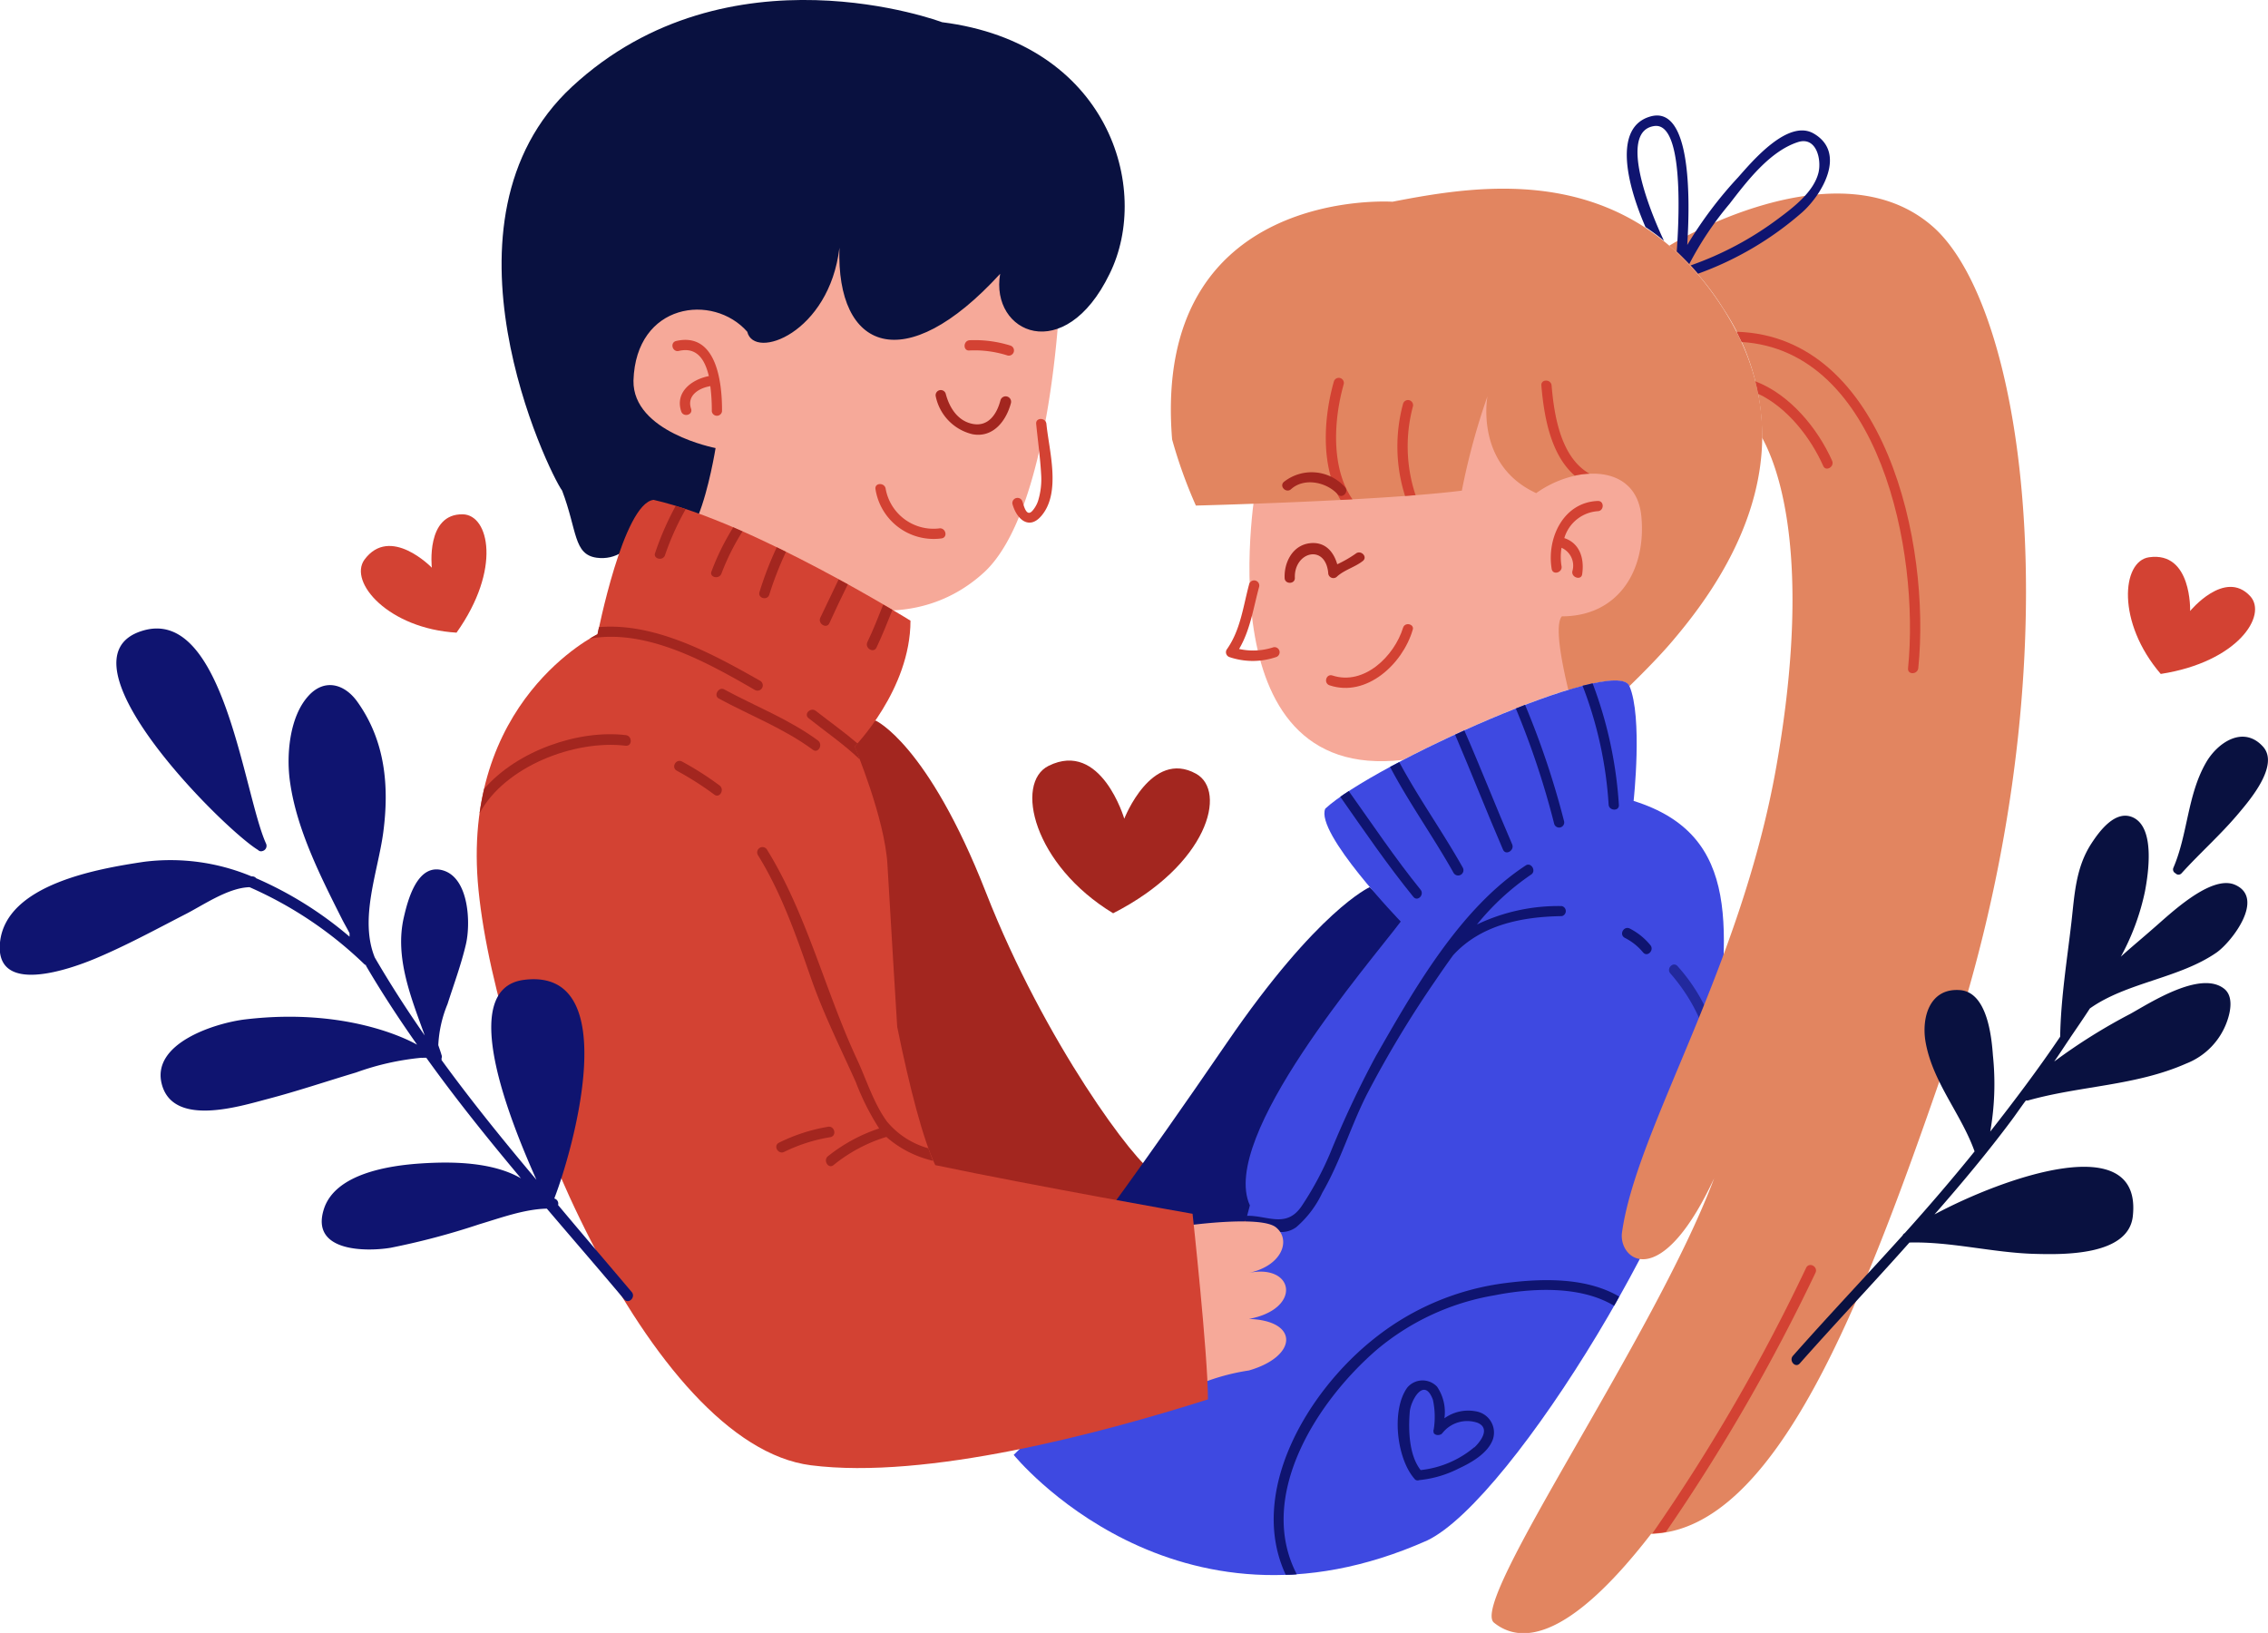 <svg xmlns="http://www.w3.org/2000/svg" viewBox="0 0 246.11 177.19"><defs><style>.cls-1{fill:#a3261f;}.cls-2{fill:#0f1470;}.cls-3{fill:#f6a999;}.cls-4{fill:#e28560;}.cls-5{fill:#d34233;}.cls-6{fill:#3e49e1;}.cls-7{opacity:0.6;}.cls-8{fill:#091140;}</style></defs><g id="Layer_2" data-name="Layer 2"><g id="OBJECTS"><g id="_01" data-name="01"><path class="cls-1" d="M95,78.18s5.66,2.49,12,18.69,16.32,29.56,18.27,30.39,13,5.07,13,5.07-1,8.77-8.94,6.58S96.75,136.72,95,128.37,83.5,89.5,84.33,85.84,95,78.18,95,78.18Z"/><path class="cls-2" d="M148.63,96.27s-5.61,2.45-15.48,16.86-14.59,20.58-14.59,20.58,13.74,2.22,15,.95,4.72-7.68,5.84-9.9,14.18-24.06,14.18-24.06Z"/><path class="cls-3" d="M152.23,82.46l.17-.08c6.73-3.49,15.42-7.15,20.43-8.23,1-.34,1.58-.5,1.58-.5s17.89-17.59,9.26-26.23-21.53-9.2-22.87-8.93-24.44,13.79-24.44,13.79S130.25,85,152.23,82.46Z"/><path class="cls-4" d="M129.77,54.86s20-.5,28.86-1.62A74,74,0,0,1,161.41,43S160,50.43,166.7,53.51c4.17-3,10.85-3.33,11.41,2.52s-2.5,10.85-8.63,10.85c-.78.94-.06,4.79.71,8,3.58-1.08,6.18-1.42,6.62-.42,1.63-1.59,3.33-3.32,4.64-4.86,4.64-5.46,15.86-19.95,5.56-36.08S160.86,20,151.1,21.89c0,0-26.14-1.76-23.91,25.79A51.78,51.78,0,0,0,129.77,54.86Z"/><path class="cls-5" d="M153.32,44.11a.55.55,0,0,0-1.07-.29,17.73,17.73,0,0,0,.22,10l1.14-.09A16.77,16.77,0,0,1,153.32,44.11Z"/><path class="cls-5" d="M145.81,41.7a.55.55,0,0,0-1.07-.29c-1.11,3.9-1.45,9.18.73,12.84l1.29-.07C144.4,50.76,144.73,45.51,145.81,41.7Z"/><path class="cls-5" d="M168.37,41.83c-.06-.71-1.17-.71-1.11,0,.28,3.34,1,7.5,3.62,9.78a8.89,8.89,0,0,1,1.6-.21C169.37,49.63,168.65,45.12,168.37,41.83Z"/><path class="cls-6" d="M177.27,86.91s1-9.11-.46-12.48-27.83,8.5-33,13.32C142.68,90.35,152,100,152,100c-3.34,4.45-19.76,23.38-16.37,30.8l-.69,2.59L110,157.87s17.43,21.52,44.89,9.28c9.28-4.46,29.56-37.85,31.11-51.95S189.15,90.62,177.27,86.91Z"/><path class="cls-2" d="M176.86,100.76c-.64-.33-1.2.63-.56,1a6.2,6.2,0,0,1,2,1.59c.46.55,1.24-.24.79-.79A7,7,0,0,0,176.86,100.76Z"/><path class="cls-2" d="M160.32,153.18a4.43,4.43,0,0,0-3.58.72,4.89,4.89,0,0,0-.8-3.43,2.16,2.16,0,0,0-3.23.1c-1.75,2.41-1.16,7.66.76,9.87a.42.42,0,0,0,.2.17.43.43,0,0,0,.33,0,12,12,0,0,0,4.29-1.26c1.36-.63,3.15-1.64,3.7-3.14A2.33,2.33,0,0,0,160.32,153.18Zm-.35,3.87a10.81,10.81,0,0,1-5.81,2.47c-1.28-1.63-1.34-4.4-1.18-6.33.1-1.21,1.56-3.87,2.51-1.3a8.69,8.69,0,0,1,.09,3.22.42.42,0,0,0,0,.33.16.16,0,0,0,0,.07l0,0a.56.56,0,0,0,.53.2h.05a.39.39,0,0,0,.14-.05l.06,0,.11-.1s0,0,.05-.05a3.43,3.43,0,0,1,3.82-1.12C161.79,155,160.61,156.48,160,157.05Z"/><path class="cls-2" d="M163.42,139.22a28.56,28.56,0,0,0-14.26,6c-7.36,5.81-13.79,16.77-9.64,25.66.4,0,.79,0,1.2-.05-4.35-8.37,2-18.59,8.67-24.36a26.74,26.74,0,0,1,12.76-5.91c4-.79,9.3-1.1,13,1.13.19-.32.37-.64.55-1C172.15,138.61,167.43,138.71,163.42,139.22Z"/><path class="cls-2" d="M169.48,98.32a20.42,20.42,0,0,0-9.21,2,27.41,27.41,0,0,1,5.88-5.42c.59-.39,0-1.36-.57-1-7.19,4.7-12.15,13.48-16.31,20.75a109.46,109.46,0,0,0-4.92,10.46,34.35,34.35,0,0,1-3.14,5.82c-1.67,2.39-3.71.93-5.94,1-.15.56-.25.92-.3,1.12,2-.29,3.73,1.47,5.67.13a11.2,11.2,0,0,0,2.85-3.76c2-3.45,3.09-7.27,4.9-10.79a116.74,116.74,0,0,1,7.47-12.37c.58-.86,1.19-1.73,1.82-2.6,3-3.31,7.5-4.19,11.8-4.25A.56.56,0,0,0,169.48,98.32Z"/><g class="cls-7"><path class="cls-2" d="M184.9,120.25a.57.57,0,0,0,0,.25c.11-.34.21-.69.3-1C185.08,119.74,185,120,184.9,120.25Z"/></g><g class="cls-7"><path class="cls-2" d="M186,115.2c.09-.89.19-1.77.29-2.64a19.41,19.41,0,0,0-4.25-7.72c-.47-.54-1.26.25-.78.79,3,3.44,5.05,8.09,4.18,12.63A26.73,26.73,0,0,0,186,115.2Z"/></g><path class="cls-2" d="M175.67,87.33a45.24,45.24,0,0,0-2.85-13.18l-1.09.26a43.16,43.16,0,0,1,2.83,12.92C174.62,88,175.73,88.05,175.67,87.33Z"/><path class="cls-2" d="M168.65,89.39a.55.55,0,0,0,1.07-.29,90.77,90.77,0,0,0-4.23-12.62l-1,.4A90.46,90.46,0,0,1,168.65,89.39Z"/><path class="cls-2" d="M163.1,92.2c.29.66,1.25.09,1-.56-1.78-4.11-3.4-8.28-5.2-12.38l-1,.46C159.67,83.85,161.31,88.06,163.1,92.2Z"/><path class="cls-2" d="M157.73,94.71a.56.56,0,0,0,1-.57c-2.18-3.88-4.79-7.52-6.89-11.44l-1,.52C152.92,87.16,155.54,90.81,157.73,94.71Z"/><path class="cls-2" d="M153.37,97.32c.45.56,1.23-.23.78-.78-2.78-3.44-5.23-7.1-7.79-10.7-.33.21-.64.42-.92.62C148,90.11,150.54,93.84,153.37,97.32Z"/><path class="cls-4" d="M209.83,24.67c-10.39-9.27-28.69,1.95-28.69,2A30,30,0,0,1,187,33.49a25,25,0,0,1,4.21,14c3,5.53,4.85,16.94,1.55,35.67-3.9,22.09-15.16,39.24-16.75,50.58-.41,2.91,4.13,6.72,10-5.89-6.37,17.06-26.66,46-23.89,48.23s7.88,2.23,17.05-9.64c13.58-.38,23-25.1,31.75-50.46C225.41,73.83,220.22,34,209.83,24.67Z"/><path class="cls-5" d="M197,138.12c.32-.65-.64-1.21-1-.57A202.32,202.32,0,0,1,179.3,166.4a12.23,12.23,0,0,0,1.47-.16A205.73,205.73,0,0,0,197,138.12Z"/><path class="cls-5" d="M188.45,36q.28.55.54,1.11c15,.92,19.34,22.74,18.06,35.41-.07.71,1,.7,1.11,0C209.54,59,204.57,36.47,188.45,36Z"/><path class="cls-5" d="M198.81,50c-1.54-3.48-4.57-7.2-8.33-8.62.12.45.22.9.31,1.35,3.18,1.5,5.71,4.79,7.06,7.84C198.14,51.21,199.1,50.64,198.81,50Z"/><path class="cls-2" d="M196.83,14.5c-2.8-1.65-6.72,3.05-8.21,4.73a44,44,0,0,0-5.53,7.35c.34-5.37.37-15.18-4-13.94-4,1.14-2.62,7.2-.53,12,.68.45,1.35.94,2,1.48-2.17-4.61-4.67-12-1-12.45,3-.32,2.72,9,2.39,13.62.46.43.91.88,1.36,1.36a35.6,35.6,0,0,1,4.37-6.53c1.88-2.44,4.36-5.71,7.42-6.7,2-.64,2.58,1.88,2.23,3.32-.52,2.1-2.75,3.79-4.38,5a35.33,35.33,0,0,1-9.49,5.06c.27.29.54.59.8.9a35.3,35.3,0,0,0,11.3-6.66C197.71,21.13,200.41,16.6,196.83,14.5Z"/><path class="cls-5" d="M173.38,54.36c-3.71.14-5.56,4-5,7.38.12.7,1.19.4,1.07-.3a5.92,5.92,0,0,1,0-2A2.12,2.12,0,0,1,170.62,62c-.11.7,1,1,1.07.29.25-1.7-.27-3.35-1.94-3.9a4.08,4.08,0,0,1,3.63-2.92C174.09,55.44,174.1,54.33,173.38,54.36Z"/><path class="cls-5" d="M152.25,68.12c-.95,3.08-4.23,6.3-7.66,5.18-.69-.23-1,.85-.3,1.07,4,1.32,7.91-2.31,9-6C153.54,67.73,152.46,67.44,152.25,68.12Z"/><path class="cls-5" d="M138.17,70.24a7,7,0,0,1-3.71.18c1.22-2.07,1.54-4.42,2.17-6.73a.56.56,0,0,0-1.08-.3c-.66,2.45-.94,5-2.44,7.1a.56.56,0,0,0,.33.82,7.84,7.84,0,0,0,5,0A.55.55,0,0,0,138.17,70.24Z"/><path class="cls-1" d="M145.11,62.54c.83-.73,1.93-1,2.78-1.67.56-.46-.23-1.24-.78-.79a13,13,0,0,1-2,1.15c-.39-1.36-1.32-2.49-3-2.28-1.84.23-2.77,2.06-2.71,3.75,0,.72,1.14.72,1.11,0-.1-2.8,3.29-3.73,3.62-.55A.56.56,0,0,0,145.11,62.54Z"/><path class="cls-1" d="M140.1,53.08c1.43-1.29,3.85-.77,5.06.56.48.53,1.27-.26.78-.79a4.86,4.86,0,0,0-6.62-.56C138.78,52.77,139.57,53.56,140.1,53.08Z"/><path class="cls-3" d="M115,32.26s-.92,23.2-8.25,29.88S89.67,66,86.33,63.24a33.66,33.66,0,0,0-1.9,5.59S72.2,60.62,72.14,54.54C66,54.54,61,32.26,61,32.26s4.73-6.84,6.4-6.84,14.47.83,15.58,0,9.18-4.13,11.69-4.29,16.14-1.51,16.14,0S115,30.46,115,30.46Z"/><path class="cls-1" d="M108.56,43.45c-.39,1.49-1.31,2.87-3,2.55s-2.57-1.86-2.94-3.29a.56.56,0,0,0-1.08.29,5.32,5.32,0,0,0,4,4.12c2.23.41,3.65-1.45,4.16-3.38A.56.56,0,0,0,108.56,43.45Z"/><path class="cls-5" d="M109.62,37.49a13,13,0,0,0-4.42-.57c-.7.07-.71,1.18,0,1.11a11.75,11.75,0,0,1,4.12.54A.56.56,0,0,0,109.62,37.49Z"/><path class="cls-5" d="M101.9,57.34a5.27,5.27,0,0,1-5.79-4.28c-.08-.71-1.2-.71-1.11,0a6.39,6.39,0,0,0,7.2,5.36C102.9,58.28,102.6,57.21,101.9,57.34Z"/><path class="cls-5" d="M113.55,46c-.07-.71-1.18-.72-1.11,0,.18,1.83.44,3.66.54,5.5a7.94,7.94,0,0,1-.34,2.87,3.18,3.18,0,0,1-.56,1c-.72.89-1-.62-1.15-1a.56.56,0,0,0-1.07.3c.45,1.67,1.83,2.93,3.2,1.24C115.14,53.37,113.84,48.91,113.55,46Z"/><path class="cls-5" d="M73.37,37c-.7.17-.41,1.24.29,1.08,2-.47,2.85,1,3.26,2.73-1.85.36-3.69,1.73-3,3.83.23.68,1.31.39,1.07-.29-.48-1.43.85-2.24,2.09-2.45a20.28,20.28,0,0,1,.16,2.73.56.56,0,0,0,1.11,0C78.37,41.52,77.77,36,73.37,37Z"/><path class="cls-8" d="M102.23,2.41s-23.18-8.72-40.16,7C46.35,24,59.52,51.22,61,53.24c1.65,4.34,1.22,6.93,3.75,7.28,4.13.56,6.16-5,6.16-6.27,3.9,12.2,6.74-5.63,6.74-5.63s-9-1.72-8.91-7.32C69,32.86,77.38,31.78,81.09,36c.74,3.12,8.9.16,10-9.12-.37,11.13,7.05,14.19,17.44,2.83-1.11,6.45,7,10.07,11.88,0C125,20.42,120.23,4.68,102.23,2.41Z"/><path class="cls-3" d="M135.53,143.12c5.78-1.08,4.94-6,0-5,3.64-.78,4.58-3.61,2.93-4.94s-9.77-.18-9.77-.18l-.64,0c-3.83,8.76,2.17,17.16,2.17,17.16a23.5,23.5,0,0,1,5.31-1.45C140.83,147.18,141,143.3,135.53,143.12Z"/><path class="cls-5" d="M129.41,131.71s-17.35-3.06-27.92-5.28c-1.32-2.77-2.78-8.37-4.13-15,0,0-.78-12.59-1.06-17.61S92.74,81,92.74,81s6.06-6.16,6.06-13.65c0,0-17.15-10.67-27.88-13.11-3.28.38-6.07,14.58-6.07,14.58s-15,7.2-12.92,27.81S70.42,156.76,88,159c12.52,1.59,31.39-3.45,43.08-7.15C131.08,147,129.41,131.71,129.41,131.71Z"/><path class="cls-1" d="M89.84,122.27A19.06,19.06,0,0,0,84.52,124c-.64.34-.08,1.3.56,1a17.9,17.9,0,0,1,5.06-1.61C90.84,123.2,90.54,122.13,89.84,122.27Z"/><path class="cls-1" d="M74,82.63c-.64-.33-1.2.63-.56,1a33.51,33.51,0,0,1,4.08,2.6c.58.42,1.14-.55.56-1A33.51,33.51,0,0,0,74,82.63Z"/><path class="cls-1" d="M78,75.8c3.42,1.85,7.06,3.24,10.21,5.56.57.43,1.13-.54.56-1-3.15-2.32-6.79-3.71-10.2-5.56C78,74.5,77.39,75.46,78,75.8Z"/><path class="cls-1" d="M81.92,74.87a.56.56,0,0,0,.56-1C77.42,71,71.12,67.53,65,68.05c-.11.48-.17.78-.17.78s-.31.15-.84.47C70.18,68.19,76.78,71.9,81.92,74.87Z"/><path class="cls-1" d="M93.29,82.4C93,81.54,92.74,81,92.74,81l.31-.33c-1.45-1.24-3-2.34-4.52-3.53-.56-.44-1.35.34-.79.79C89.6,79.41,91.57,80.76,93.29,82.4Z"/><path class="cls-1" d="M100.74,124.6a8.93,8.93,0,0,1-4.5-2.91c-1.45-2-2.22-4.54-3.24-6.73-3.47-7.45-5.43-15.74-9.76-22.75a.56.56,0,0,0-1,.57c2.57,4.15,4.15,8.73,5.75,13.32,1.37,3.93,3.19,7.56,4.89,11.35a26.93,26.93,0,0,0,2.52,5,18,18,0,0,0-5.54,3c-.57.43,0,1.4.56,1a16.89,16.89,0,0,1,5.76-3.08,11.74,11.74,0,0,0,5.06,2.59Q101,125.35,100.74,124.6Z"/><path class="cls-1" d="M67.92,79.77c-5.13-.62-11.81,1.69-15.38,5.83-.2.85-.37,1.73-.5,2.65l0,0c2.72-5.08,10.3-8,15.85-7.33C68.63,81,68.62,79.86,67.92,79.77Z"/><path class="cls-1" d="M95.11,70.27c.64-1.34,1.18-2.72,1.73-4.09l-1-.57c-.55,1.38-1.09,2.76-1.73,4.09C93.84,70.35,94.8,70.91,95.11,70.27Z"/><path class="cls-1" d="M90,67.62c.64-1.41,1.31-2.82,2-4.21l-1-.53q-1,2.07-2,4.18C88.75,67.71,89.71,68.27,90,67.62Z"/><path class="cls-1" d="M83.48,64.52a36.84,36.84,0,0,1,1.81-4.64l-1-.49a36.38,36.38,0,0,0-1.87,4.84C82.19,64.91,83.27,65.21,83.48,64.52Z"/><path class="cls-1" d="M78.28,62.26a25.21,25.21,0,0,1,2.29-4.59c-.34-.16-.69-.31-1-.45A26.39,26.39,0,0,0,77.21,62C76.94,62.63,78,62.91,78.28,62.26Z"/><path class="cls-1" d="M72.16,60.25a29.17,29.17,0,0,1,2.25-5c-.37-.13-.73-.24-1.09-.35A31.73,31.73,0,0,0,71.09,60C70.84,60.63,71.92,60.92,72.16,60.25Z"/><path class="cls-2" d="M68.56,140.21c-2.66-3.15-5.36-6.29-8-9.45a.57.57,0,0,0-.39-.7s0,0,0-.07c1.94-5,7.68-25-3.26-23.67-7.45.89-1.47,15.48,1.3,21.7-3.56-4.23-7.05-8.53-10.3-13a.5.5,0,0,0,0-.17.49.49,0,0,0,0-.38c-.1-.35-.23-.7-.35-1.06a13.28,13.28,0,0,1,1-4.45c.69-2.16,1.48-4.28,2-6.5s.36-7.13-2.45-8-3.86,3.21-4.29,5.09c-1,4.34.78,8.69,2.27,12.81-1.92-2.75-3.73-5.56-5.42-8.46-1.71-4.22.35-9.31.92-13.58.66-5,.22-9.91-2.79-14.14-1.41-2-3.59-2.57-5.31-.69-2.11,2.29-2.45,6.57-2,9.48.73,5.08,3.32,10.19,5.61,14.74.26.52.55,1,.83,1.55,0,.12,0,.25,0,.38a40.36,40.36,0,0,0-10.13-6.34.54.54,0,0,0-.41-.2H27.3a22.81,22.81,0,0,0-11.71-1.58C10.71,94.26.65,95.93,0,102.26c-.59,5.92,7.86,2.8,10.4,1.73,3.28-1.38,6.43-3.09,9.59-4.72,2-1,4.72-2.94,7.09-3a42.55,42.55,0,0,1,12.46,8.36.54.54,0,0,0,.18.1.18.18,0,0,0,0,.07c1.72,2.94,3.59,5.78,5.54,8.56-.13-.06-6.92-4.12-18.6-2.75-3.15.36-10.37,2.56-9.08,7.12s8.43,2.32,11.43,1.53c3.25-.85,6.44-1.93,9.65-2.89a28.78,28.78,0,0,1,7.07-1.59.45.45,0,0,0,.2,0h.33c3.23,4.51,6.71,8.83,10.27,13.08-3.13-1.81-7.59-1.83-10.89-1.61s-9.3,1.06-10.51,5c-1.43,4.59,4.57,4.59,7.25,4.15A79.22,79.22,0,0,0,52,132.85c2.32-.69,4.87-1.64,7.34-1.7,2.8,3.29,5.63,6.55,8.4,9.85C68.24,141.55,69,140.75,68.56,140.21Z"/><path class="cls-2" d="M28,92.23a.44.44,0,0,0,.47.12.58.58,0,0,0,.4-.81h0c-2.45-5.39-4.59-25.92-13.49-23.07C5.72,71.53,24.3,90,28,92.23Z"/><path class="cls-2" d="M17.34,73.63a.56.56,0,0,0,0,1.12A.56.56,0,0,0,17.34,73.63Z"/><path class="cls-2" d="M31.06,114.82a.56.56,0,0,0,0,1.11A.56.56,0,0,0,31.06,114.82Z"/><path class="cls-2" d="M58,111.66v-.27a.56.56,0,0,0-1.11,0v.27A.56.56,0,0,0,58,111.66Z"/><path class="cls-8" d="M224.62,112.64c.73-1.07,1.46-2.13,2.16-3.21,4-2.84,9.68-3.25,13.75-6.07,1.63-1.14,5.32-5.9,2-7.35-2.64-1.15-7.17,3.29-8.85,4.72-1.13,1-2.35,2-3.54,3.08a25.75,25.75,0,0,0,2.62-7.09c.36-1.91,1.12-6.84-1.26-8-1.92-.92-3.67,1.45-4.56,2.82-1.7,2.62-1.82,5.52-2.16,8.52-.47,4.08-1.14,8.19-1.22,12.3a.5.5,0,0,0,0,.13c-2.39,3.54-5,7-7.59,10.3a29.94,29.94,0,0,0,.29-8.27c-.15-2.1-.64-6.84-3.55-7.08-3.33-.27-4.23,3-3.75,5.67.78,4.35,3.86,7.76,5.31,11.83l0,0c-2.42,3-5,6-7.57,8.86l-.09.06a.55.55,0,0,0-.15.2c-3.94,4.37-8,8.65-11.9,13.06-.47.53.26,1.37.74.83,3.91-4.42,8-8.73,11.9-13.12,4.48-.12,9.09,1.11,13.59,1.23,3,.08,10.17.24,10.65-4.08,1.07-9.63-14.18-4.14-21.52-.2,2.91-3.32,5.74-6.7,8.38-10.24.52-.7,1-1.42,1.54-2.13a.66.66,0,0,0,.24,0c5.68-1.6,11.67-1.58,17.15-4a7.65,7.65,0,0,0,4.44-4.59c.38-1.06.71-2.73-.33-3.54-2.57-2-8,1.53-10.16,2.73a61.47,61.47,0,0,0-8.27,5.18c.55-.79,1.07-1.59,1.6-2.38A.44.44,0,0,0,224.62,112.64Z"/><path class="cls-8" d="M236.07,94.76a.44.44,0,0,0,.66,0c2-2.21,4.25-4.19,6.18-6.49,1.18-1.4,4.49-5.24,2.65-7.26-2.16-2.37-5-.37-6.21,1.8-2,3.52-1.94,7.72-3.51,11.36A.46.46,0,0,0,236.07,94.76Z"/><path class="cls-1" d="M122,88.84s2.94-7.57,7.79-4.88c3.39,1.88,1.3,9.89-9,15.14-8.65-5.25-10.73-14.15-7-16C119.49,80.28,122,88.84,122,88.84Z"/><path class="cls-5" d="M237.66,66.3s3.76-4.58,6.51-1.62c1.93,2.08-1.34,7.16-9.7,8.45-4.81-5.6-4.24-12.24-1.27-12.66C237.87,59.8,237.66,66.3,237.66,66.3Z"/><path class="cls-5" d="M46.86,61.6s-.68-5.88,3.37-5.79c2.83.06,4.21,5.94-.69,12.84-7.37-.44-11.74-5.47-10-7.91C42.34,56.93,46.86,61.6,46.86,61.6Z"/></g></g></g></svg>